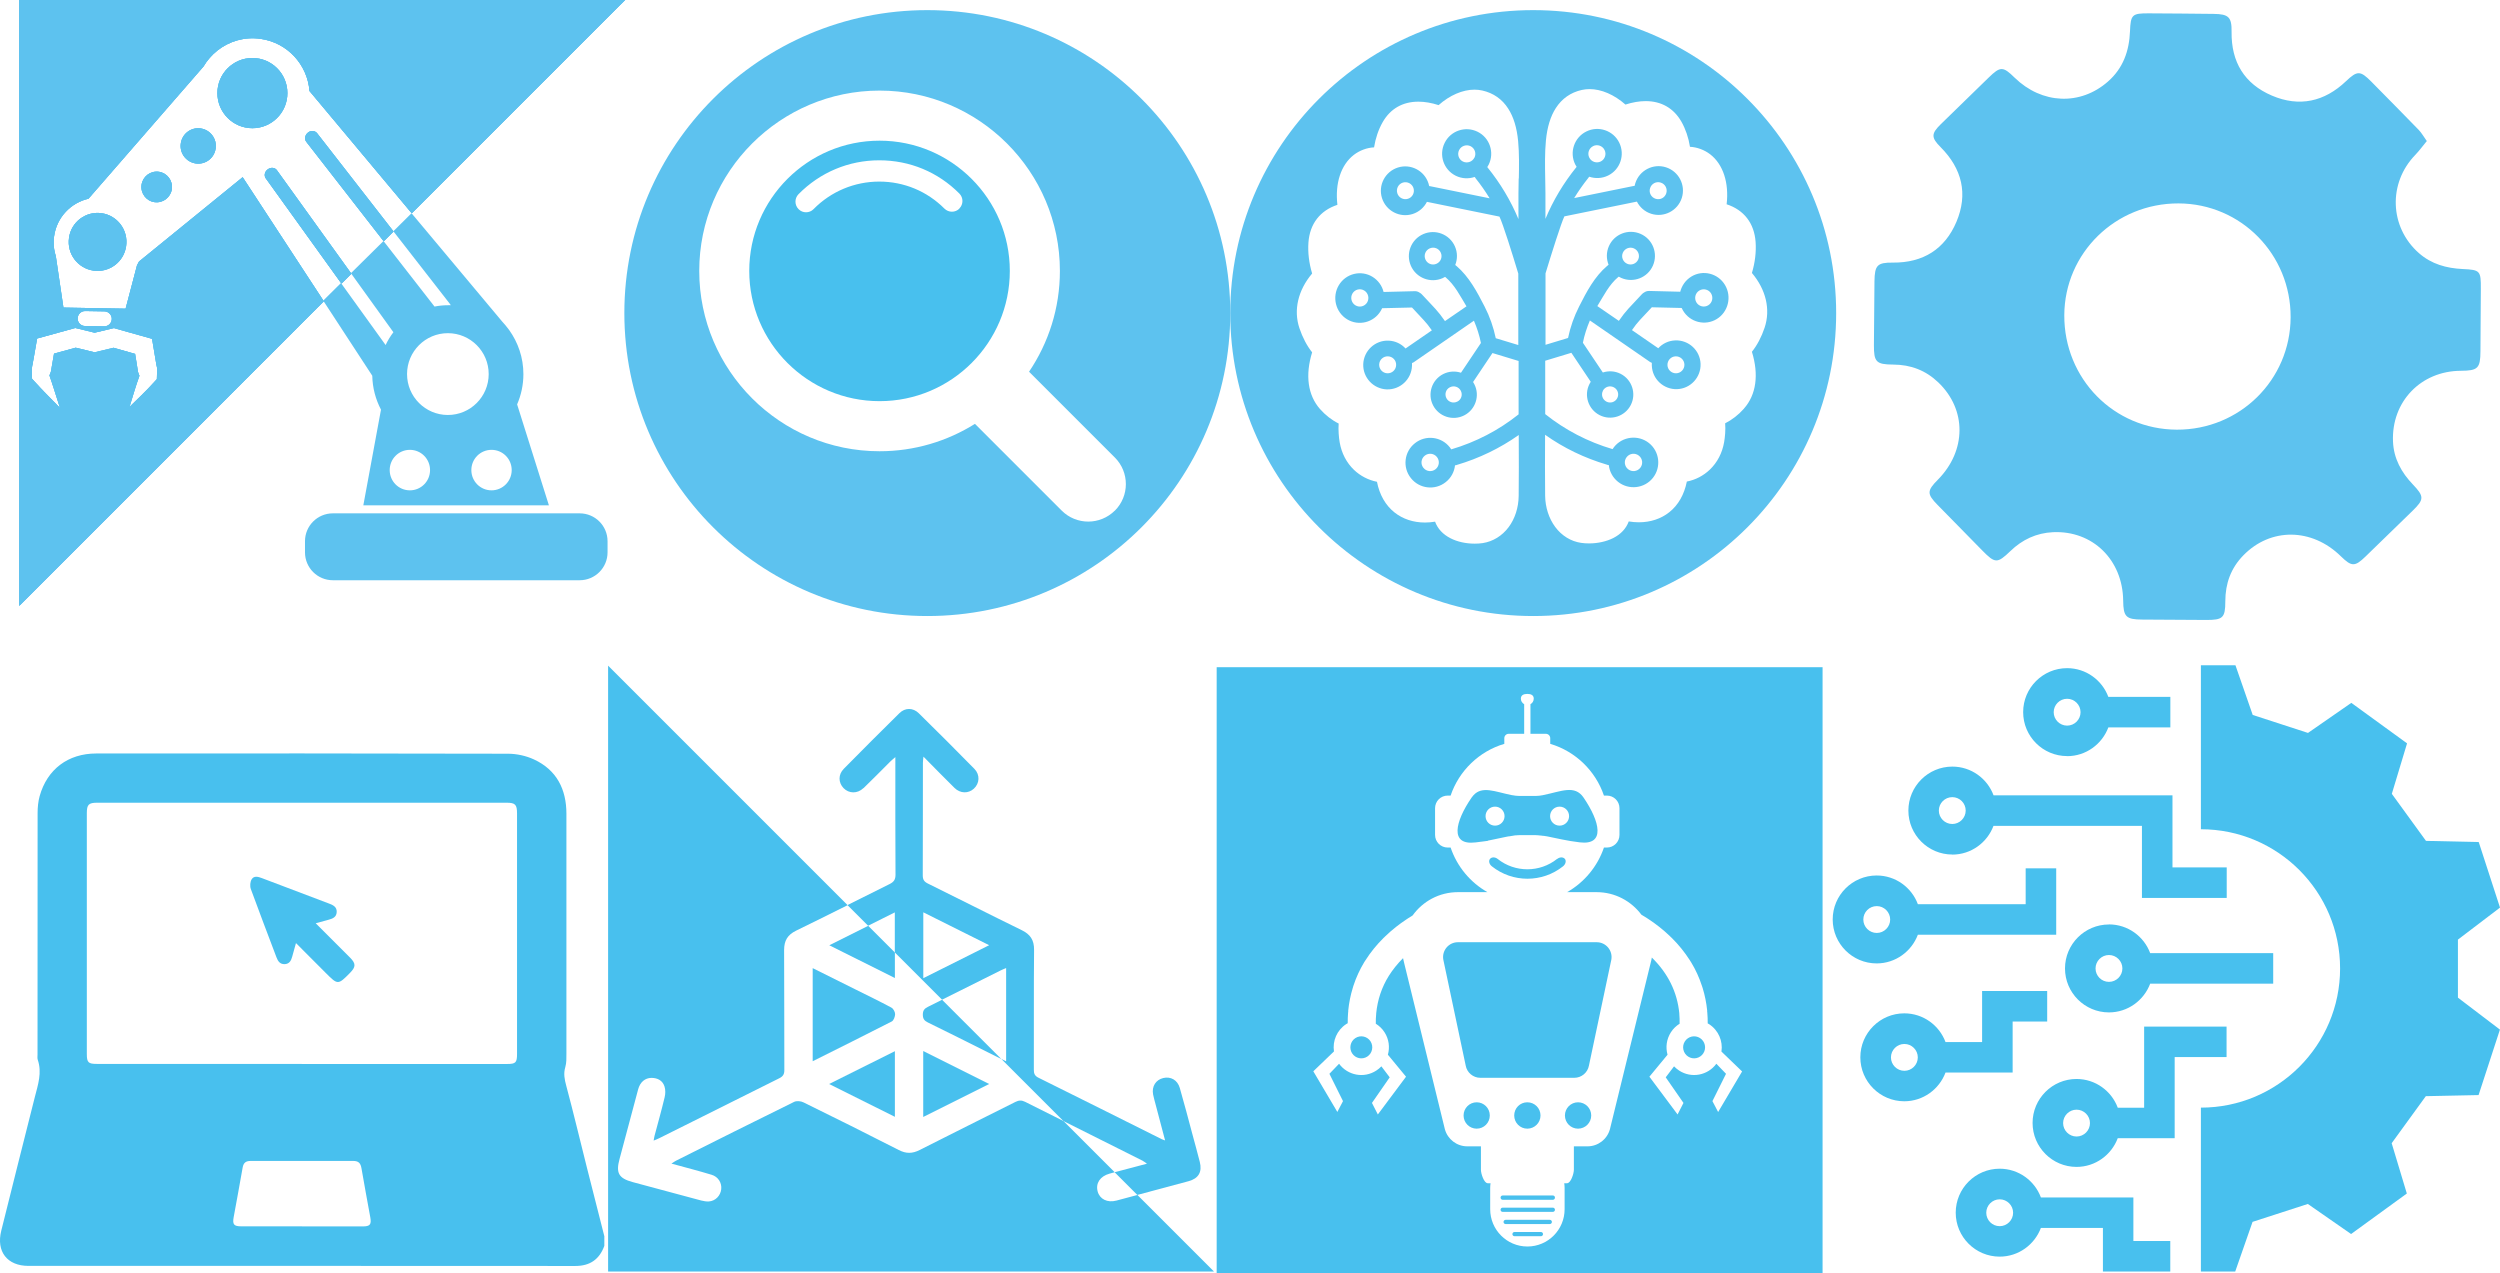 <?xml version="1.0" encoding="UTF-8"?>
<svg id="Capa_1" data-name="Capa 1" xmlns="http://www.w3.org/2000/svg" viewBox="0 0 318.45 162.18">
  <defs>
    <style>
      .cls-1 {
        fill: #5dc2ef;
      }

      .cls-1, .cls-2 {
        stroke-width: 0px;
      }

      .cls-2 {
        fill: #48c0ee;
      }
    </style>
  </defs>
  <g>
    <path class="cls-1" d="M309.14,17.95c-.54.65-.97,1.25-1.47,1.77-3.5,3.6-3.3,9.22.45,12.52,1.6,1.41,3.51,1.93,5.59,2.03,2.22.1,2.31.23,2.3,2.5-.02,2.66-.04,5.32-.05,7.98-.01,2.16-.33,2.47-2.49,2.48-5.09.02-8.86,3.92-8.65,9.01.09,2.17,1.07,3.95,2.55,5.49,1.44,1.51,1.42,1.9-.05,3.33-2,1.95-4,3.89-6,5.83-1.36,1.32-1.77,1.31-3.14-.03-3.7-3.63-8.96-3.68-12.43-.11-1.58,1.62-2.29,3.58-2.29,5.85,0,2.11-.32,2.38-2.46,2.37-2.7-.02-5.41-.03-8.11-.05-2.08-.01-2.42-.35-2.44-2.42-.06-5.19-3.89-8.94-8.94-8.71-2.11.1-3.91.94-5.43,2.41-1.67,1.6-1.94,1.59-3.59-.09-1.89-1.93-3.79-3.86-5.68-5.79-1.37-1.4-1.37-1.8.04-3.22,3.65-3.7,3.67-8.93.05-12.39-1.6-1.53-3.51-2.26-5.73-2.27-2.2-.01-2.48-.34-2.47-2.5.02-2.7.04-5.41.07-8.11.03-2.04.35-2.4,2.35-2.38,3.84.03,6.61-1.7,8.09-5.19,1.5-3.55.72-6.77-2.01-9.51-1.23-1.23-1.21-1.73.03-2.94,2.02-1.98,4.05-3.95,6.08-5.92,1.5-1.46,1.83-1.45,3.31,0,3.48,3.39,8.37,3.59,11.89.5,1.94-1.7,2.71-3.9,2.81-6.41.08-2.13.28-2.29,2.4-2.28,2.75.02,5.49.03,8.24.07,1.93.02,2.33.41,2.3,2.3-.05,3.83,1.63,6.61,5.14,8.11,3.49,1.49,6.69.78,9.44-1.84,1.44-1.37,1.82-1.35,3.22.06,2.02,2.05,4.04,4.09,6.04,6.15.36.37.62.85,1.05,1.45ZM291.78,40.43c.04-8.02-6.32-14.49-14.27-14.52-8.03-.03-14.52,6.31-14.56,14.23-.04,8.09,6.31,14.56,14.33,14.59,8.01.03,14.46-6.33,14.5-14.3Z"/>
    <g>
      <path class="cls-2" d="M112.04,17.92c-9.15,0-16.6,7.44-16.6,16.59s7.45,16.59,16.6,16.59,16.59-7.44,16.59-16.59-7.44-16.59-16.59-16.59ZM122.21,26.57c-.52.53-1.38.53-1.91,0-2.22-2.22-5.16-3.44-8.3-3.44s-6.15,1.25-8.37,3.51c-.26.27-.61.4-.96.4s-.68-.13-.94-.39c-.53-.52-.54-1.38-.02-1.91,2.74-2.78,6.39-4.32,10.29-4.32s7.48,1.5,10.2,4.23c.53.53.53,1.38,0,1.91Z"/>
      <path class="cls-1" d="M118.12,1.29c-21.31,0-38.59,17.28-38.59,38.59s17.28,38.59,38.59,38.59,38.59-17.28,38.59-38.59S139.43,1.29,118.12,1.29ZM142.01,65.04c-.94.93-2.16,1.4-3.39,1.4s-2.45-.47-3.38-1.4l-11.05-11.05c-3.53,2.21-7.69,3.49-12.15,3.49-12.67,0-22.97-10.31-22.97-22.97s10.31-22.97,22.97-22.97,22.97,10.31,22.97,22.97c0,4.75-1.45,9.17-3.93,12.84l10.93,10.93c1.87,1.87,1.87,4.9,0,6.77Z"/>
    </g>
    <g>
      <g>
        <path class="cls-1" d="M36.61,11.86c0-2.47-2-4.47-4.46-4.47s-4.46,2-4.46,4.47,2,4.47,4.46,4.47,4.46-2,4.46-4.47Z"/>
        <path class="cls-1" d="M43.5,36.13l1.26-1.26-9.49-13.19c-.25-.35-.77-.4-1.16-.11-.39.28-.51.79-.26,1.14l9.65,13.42Z"/>
        <path class="cls-1" d="M30.91,22.57l-13.2,10.74c-.08.17-.17.34-.26.49l-1.45,5.52-7.92-.14-.97-6.55c-.19-.59-.29-1.21-.27-1.86h0s0-.01,0-.01c0-.22.02-.44.05-.66.33-2.42,2.14-4.28,4.38-4.79l14.65-16.84c.45-.77,1.05-1.45,1.73-2l.02-.02h0c1.51-1.2,3.48-1.8,5.54-1.5,3.43.49,5.96,3.31,6.21,6.64l13.03,15.58L79.63,0H2.45v77.18l38.8-38.8-10.34-15.81ZM10.86,39.62l2.44.04c.53.01.95.45.94.97-.01.53-.44.95-.97.94l-2.44-.04c-.53,0-.95-.44-.94-.97.01-.53.44-.95.97-.94ZM20.01,47.26l-.03,1.04-.2.22c-.59.65-1.19,1.28-1.78,1.85l-1.51,1.47.62-2.02c.18-.61.4-1.24.65-1.95l-.08-.21c-.06-.16-.14-.35-.15-.58-.02-.19-.05-.38-.09-.59-.02-.1-.04-.2-.05-.31l-.18-1.1-2.75-.78-2.41.58-2.41-.59-2.76.76-.19,1.11c-.02.1-.04.22-.06.33-.04.2-.07.38-.09.56-.01.19-.08.36-.13.5-.01.03-.02.06-.04.09l-.07.19c.09.24.17.48.25.73.1.29.2.59.29.89l.8,2.51-1.82-1.85c-.23-.23-.46-.47-.68-.71-.26-.27-.53-.57-.86-.93l-.2-.22-.02-1.09c0-.15,0-.33.04-.53.05-.18.08-.37.11-.57.02-.11.04-.21.06-.32l.46-2.62,4.86-1.34,2.46.6,2.47-.59.3.09,4.55,1.28.44,2.64c.02.09.03.2.05.3.03.21.06.4.11.58.06.21.05.42.05.58Z"/>
        <path class="cls-1" d="M39.22,16.9c-.38.3-.47.82-.2,1.17l9.86,12.67,1.25-1.25-9.73-12.51c-.27-.35-.8-.39-1.18-.09Z"/>
        <path class="cls-1" d="M18.03,23.54c-.15,1.07.59,2.06,1.65,2.21,1.07.15,2.05-.59,2.21-1.66.15-1.07-.59-2.06-1.65-2.21-1.07-.15-2.05.59-2.21,1.66Z"/>
        <path class="cls-1" d="M25.57,16.36c-1.23-.18-2.37.68-2.54,1.91-.18,1.23.68,2.37,1.9,2.55,1.23.18,2.37-.68,2.54-1.91.18-1.23-.68-2.37-1.91-2.55Z"/>
        <path class="cls-1" d="M8.79,30.3c-.29,2.02,1.11,3.88,3.12,4.17,2.01.29,3.88-1.11,4.16-3.13.29-2.02-1.11-3.89-3.12-4.18-2.01-.29-3.88,1.11-4.16,3.13Z"/>
      </g>
      <g>
        <path class="cls-1" d="M36.61,11.86c0-2.47-2-4.47-4.46-4.47s-4.46,2-4.46,4.47,2,4.47,4.46,4.47,4.46-2,4.46-4.47Z"/>
        <path class="cls-1" d="M43.5,36.13l1.26-1.26-9.49-13.19c-.25-.35-.77-.4-1.16-.11-.39.28-.51.79-.26,1.14l9.65,13.42Z"/>
        <path class="cls-1" d="M30.91,22.57l-13.2,10.74c-.08.17-.17.34-.26.49l-1.45,5.52-7.92-.14-.97-6.55c-.19-.59-.29-1.21-.27-1.86h0s0-.01,0-.01c0-.22.02-.44.05-.66.33-2.42,2.14-4.28,4.38-4.79l14.65-16.84c.45-.77,1.05-1.45,1.73-2l.02-.02h0c1.51-1.2,3.48-1.8,5.54-1.5,3.43.49,5.96,3.31,6.21,6.64l13.03,15.58L79.63,0H2.45v77.18l38.8-38.8-10.34-15.81ZM10.86,39.62l2.44.04c.53.01.95.45.94.97-.01.53-.44.95-.97.94l-2.44-.04c-.53,0-.95-.44-.94-.97.01-.53.44-.95.97-.94ZM20.01,47.26l-.03,1.04-.2.22c-.59.65-1.19,1.28-1.78,1.85l-1.51,1.47.62-2.02c.18-.61.4-1.24.65-1.95l-.08-.21c-.06-.16-.14-.35-.15-.58-.02-.19-.05-.38-.09-.59-.02-.1-.04-.2-.05-.31l-.18-1.1-2.75-.78-2.41.58-2.41-.59-2.76.76-.19,1.11c-.02.1-.04.22-.06.33-.04.2-.07.38-.09.56-.01.19-.08.36-.13.5-.01.03-.02.06-.04.09l-.07.19c.09.24.17.48.25.73.1.29.2.59.29.89l.8,2.51-1.82-1.85c-.23-.23-.46-.47-.68-.71-.26-.27-.53-.57-.86-.93l-.2-.22-.02-1.09c0-.15,0-.33.04-.53.05-.18.08-.37.11-.57.02-.11.04-.21.06-.32l.46-2.62,4.86-1.34,2.46.6,2.47-.59.3.09,4.55,1.28.44,2.64c.02.09.03.2.05.3.03.21.06.4.11.58.06.21.05.42.05.58Z"/>
        <path class="cls-1" d="M39.22,16.9c-.38.3-.47.82-.2,1.17l9.86,12.67,1.25-1.25-9.73-12.51c-.27-.35-.8-.39-1.18-.09Z"/>
        <path class="cls-1" d="M18.03,23.54c-.15,1.07.59,2.06,1.65,2.21,1.07.15,2.05-.59,2.21-1.66.15-1.07-.59-2.06-1.65-2.21-1.07-.15-2.05.59-2.21,1.66Z"/>
        <path class="cls-1" d="M25.57,16.36c-1.23-.18-2.37.68-2.54,1.91-.18,1.23.68,2.37,1.9,2.55,1.23.18,2.37-.68,2.54-1.91.18-1.23-.68-2.37-1.91-2.55Z"/>
        <path class="cls-1" d="M8.79,30.3c-.29,2.02,1.11,3.88,3.12,4.17,2.01.29,3.88-1.11,4.16-3.13.29-2.02-1.11-3.89-3.12-4.18-2.01-.29-3.88,1.11-4.16,3.13Z"/>
      </g>
      <g>
        <path class="cls-1" d="M36.61,11.86c0-2.47-2-4.47-4.46-4.47s-4.46,2-4.46,4.47,2,4.47,4.46,4.47,4.46-2,4.46-4.47Z"/>
        <path class="cls-1" d="M43.5,36.13l1.26-1.26-9.49-13.19c-.25-.35-.77-.4-1.16-.11-.39.28-.51.79-.26,1.14l9.65,13.42Z"/>
        <path class="cls-1" d="M30.91,22.57l-13.2,10.74c-.08.17-.17.34-.26.49l-1.45,5.52-7.92-.14-.97-6.55c-.19-.59-.29-1.21-.27-1.86h0s0-.01,0-.01c0-.22.02-.44.05-.66.33-2.42,2.14-4.28,4.38-4.79l14.65-16.84c.45-.77,1.05-1.45,1.73-2l.02-.02h0c1.51-1.2,3.48-1.8,5.54-1.5,3.43.49,5.96,3.31,6.21,6.64l13.03,15.58,3.65-3.65L79.63,0H2.45v77.18l38.8-38.8-10.34-15.81ZM10.86,39.62l2.44.04c.53.01.95.45.94.97-.01.53-.44.95-.97.94l-2.44-.04c-.53,0-.95-.44-.94-.97.01-.53.44-.95.97-.94ZM20.01,47.26l-.03,1.04-.2.22c-.59.65-1.19,1.28-1.78,1.85l-1.51,1.47.62-2.02c.18-.61.4-1.24.65-1.95l-.08-.21c-.06-.16-.14-.35-.15-.58-.02-.19-.05-.38-.09-.59-.02-.1-.04-.2-.05-.31l-.18-1.1-2.75-.78-2.41.58-2.41-.59-2.76.76-.19,1.11c-.02.1-.04.22-.06.33-.04.2-.07.38-.09.56-.01.19-.08.36-.13.5-.01.03-.02.06-.04.09l-.07.19c.09.24.17.48.25.73.1.29.2.59.29.89l.8,2.51-1.82-1.85c-.23-.23-.46-.47-.68-.71-.26-.27-.53-.57-.86-.93l-.2-.22-.02-1.09c0-.15,0-.33.04-.53.05-.18.08-.37.11-.57.02-.11.04-.21.06-.32l.46-2.62,4.86-1.34,2.46.6,2.47-.59.3.09,4.55,1.28.44,2.64c.02.09.03.2.05.3.03.21.06.4.11.58.06.21.05.42.05.58Z"/>
        <path class="cls-1" d="M39.22,16.9c-.38.3-.47.82-.2,1.17l9.86,12.67,1.25-1.25-9.73-12.51c-.27-.35-.8-.39-1.18-.09Z"/>
        <path class="cls-1" d="M18.03,23.54c-.15,1.07.59,2.06,1.65,2.21,1.07.15,2.05-.59,2.21-1.66.15-1.07-.59-2.06-1.65-2.21-1.07-.15-2.05.59-2.21,1.66Z"/>
        <path class="cls-1" d="M25.57,16.36c-1.23-.18-2.37.68-2.54,1.91-.18,1.23.68,2.37,1.9,2.55,1.23.18,2.37-.68,2.54-1.91.18-1.23-.68-2.37-1.91-2.55Z"/>
        <path class="cls-1" d="M8.79,30.3c-.29,2.02,1.11,3.88,3.12,4.17,2.01.29,3.88-1.11,4.16-3.13.29-2.02-1.11-3.89-3.12-4.18-2.01-.29-3.88,1.11-4.16,3.13Z"/>
      </g>
      <g>
        <path class="cls-1" d="M50.1,29.45l7.24,9.3s.06.08.08.13c-.12,0-.25,0-.37,0-.58,0-1.15.06-1.7.17l-6.5-8.35-4.15,4.1,5.41,7.52c-.38.5-.72,1.05-.99,1.63l-5.69-7.9-2.26,2.24,6.25,9.57c.03,1.56.43,3.02,1.11,4.32l-2.25,12.19h23.64l-4.05-12.86c.51-1.18.8-2.48.8-3.85,0-2.1-.68-4.04-1.81-5.62h0s-.07-.09-.07-.09c-.26-.35-.53-.68-.83-1l-11.54-13.79-2.33,2.31ZM52.21,62.46c-1.42,0-2.57-1.15-2.57-2.58s1.15-2.58,2.57-2.58,2.57,1.15,2.57,2.58-1.15,2.58-2.57,2.58ZM65.18,59.88c0,1.42-1.15,2.58-2.57,2.58s-2.57-1.15-2.57-2.58,1.15-2.58,2.57-2.58,2.57,1.15,2.57,2.58ZM62.25,47.65c0,2.88-2.33,5.21-5.2,5.21s-5.2-2.33-5.2-5.21,2.33-5.21,5.2-5.21,5.2,2.33,5.2,5.21Z"/>
        <path class="cls-1" d="M73.84,65.39h-31.44c-1.96,0-3.55,1.59-3.55,3.55v1.42c0,1.96,1.59,3.55,3.55,3.55h31.44c1.96,0,3.55-1.59,3.55-3.55v-1.42c0-1.96-1.59-3.55-3.55-3.55Z"/>
      </g>
    </g>
    <path class="cls-1" d="M195.3,1.29c-21.31,0-38.59,17.28-38.59,38.59s17.28,38.59,38.59,38.59,38.59-17.28,38.59-38.59S216.61,1.29,195.3,1.29ZM193.45,22.72c-.01.64-.03,1.3-.03,1.94v3.25c-.98-2.35-2.3-4.56-3.95-6.6,0,0-.01-.02-.02-.03.06-.1.12-.2.18-.31.76-1.55.13-3.43-1.42-4.19-1.55-.76-3.43-.13-4.19,1.42-.77,1.55-.13,3.43,1.42,4.19.78.38,1.64.41,2.4.15.02.02.04.05.06.07.02.04.05.07.07.11,0,0,0,0,0,0,.65.81,1.24,1.66,1.78,2.54l-7.47-1.52s0,0,0,0c-.08-.01-.15-.03-.23-.04-.02-.11-.05-.23-.09-.34-.52-1.63-2.27-2.54-3.9-2.02-1.63.52-2.54,2.27-2.02,3.9.52,1.63,2.27,2.54,3.9,2.02.82-.26,1.46-.84,1.82-1.55l9.24,1.88c.44.91,1.62,4.67,2.4,7.26v9.1l-2.87-.87c-.29-1.39-.76-2.75-1.42-4.03-.97-1.89-1.97-3.78-3.57-5.16,0,0,0,0,0,0-.02-.02-.04-.03-.07-.05-.03-.03-.07-.06-.1-.09.29-.74.3-1.58-.04-2.36-.68-1.55-2.49-2.25-4.04-1.57-1.55.68-2.25,2.49-1.57,4.04.68,1.55,2.5,2.25,4.04,1.57.11-.05.21-.1.31-.16.02.01.04.03.06.04,0,0,0,0,0,0,1.18.99,1.86,2.38,2.67,3.71l-2.74,1.88c-.9-1.31-1.38-1.72-2.96-3.42-.08-.09-.18-.15-.27-.2-.17-.12-.38-.2-.61-.19l-3.98.1c-.19-.78-.68-1.48-1.41-1.93-1.47-.9-3.4-.42-4.29,1.07-.89,1.49-.42,3.44,1.05,4.34,1.47.9,3.4.42,4.29-1.07.07-.11.12-.23.18-.34l3.8-.09c1.41,1.54,1.77,1.81,2.53,2.91l-3.35,2.31c-.54-.59-1.31-.97-2.17-1-1.71-.06-3.15,1.28-3.22,2.99-.06,1.71,1.28,3.15,2.99,3.22,1.71.06,3.15-1.28,3.22-2.99,0-.12,0-.24,0-.36.07-.03.14-.07.21-.1,0,0,0,0,0,0l7.68-5.3c.39.92.7,1.87.89,2.84l-2.54,3.79c-.72-.24-1.54-.2-2.27.17-1.45.74-2.03,2.52-1.29,3.97.74,1.45,2.52,2.03,3.97,1.29,1.45-.74,2.03-2.52,1.29-3.97-.05-.1-.1-.19-.16-.28l2.47-3.69,3.33,1.01v6.31c0,.16,0,.33,0,.49-2.53,2.02-5.43,3.53-8.58,4.46-.06-.09-.12-.19-.19-.27-1.08-1.37-3.08-1.6-4.44-.51-1.37,1.08-1.6,3.08-.51,4.44,1.08,1.37,3.08,1.6,4.44.51.69-.54,1.09-1.32,1.18-2.13.03,0,.06-.02.08-.02.04,0,.09-.01.13-.02,0,0,0,0,0-.01,2.88-.85,5.53-2.14,7.91-3.82,0,.17,0,.34,0,.51.01,2.38.02,4.84-.01,7.26-.02,1.48-.47,2.89-1.28,3.97-.83,1.11-2,1.83-3.3,2.03-.32.05-.67.07-1.02.07-1.13,0-2.22-.24-3.09-.69-.96-.49-1.63-1.21-1.96-2.11-.43.07-.86.11-1.28.11h0c-1.48,0-2.82-.44-3.88-1.28-1.14-.9-1.92-2.25-2.24-3.91-1.1-.22-2.11-.74-2.93-1.52-.95-.91-1.58-2.12-1.82-3.5-.11-.64-.19-1.57-.13-2.4-.87-.43-1.69-1.07-2.38-1.85-1.55-1.76-1.9-4.31-1-7.22-.67-.84-1.22-1.9-1.62-3.08-.77-2.3-.18-4.83,1.62-6.96-.4-1.33-.56-2.69-.47-3.95.17-2.38,1.48-4.07,3.69-4.8-.32-2.74.45-5.09,2.09-6.36.74-.57,1.69-.92,2.58-.96.18-1.15.56-2.27,1.09-3.2.98-1.72,2.55-2.62,4.55-2.62.82,0,1.68.15,2.58.44,1.42-1.26,3.07-1.97,4.57-1.97.34,0,.68.04,1,.11,1.41.32,2.53,1.1,3.3,2.31.68,1.05,1.1,2.44,1.26,4.12.15,1.58.12,3.22.09,4.8ZM187.81,20.08c-.27.54-.92.76-1.46.5-.54-.27-.76-.92-.49-1.46.27-.54.92-.76,1.46-.5.54.27.76.92.5,1.46ZM179.35,25.32c-.57.18-1.18-.13-1.36-.7-.18-.57.13-1.18.7-1.36.57-.18,1.18.14,1.36.7.18.57-.13,1.18-.7,1.36ZM182.98,33.6c-.54.24-1.17,0-1.41-.55-.24-.54,0-1.17.55-1.41.54-.24,1.17,0,1.41.55.24.54,0,1.17-.55,1.41ZM174.15,38.52c-.31.52-.98.69-1.5.37-.51-.31-.68-.99-.37-1.51.31-.52.98-.69,1.5-.37.51.31.68.99.37,1.51ZM177.84,46.51c-.02.6-.52,1.06-1.12,1.04-.6-.02-1.06-.53-1.04-1.12.02-.6.52-1.06,1.12-1.04.6.02,1.07.52,1.04,1.12ZM185.62,51.16c-.51.26-1.13.05-1.38-.45-.26-.51-.06-1.13.45-1.38.51-.26,1.13-.06,1.39.45.26.51.06,1.13-.45,1.38ZM182.86,59.77c-.48.38-1.17.3-1.55-.18-.38-.48-.3-1.17.18-1.55.48-.38,1.17-.3,1.55.18.38.48.3,1.17-.18,1.55ZM222.13,52.07c-.69.78-1.51,1.41-2.38,1.85.07.83-.02,1.76-.13,2.4-.24,1.38-.87,2.59-1.82,3.5-.82.78-1.83,1.31-2.93,1.52-.33,1.66-1.1,3.01-2.24,3.91-1.06.84-2.4,1.28-3.88,1.28h0c-.42,0-.85-.04-1.28-.11-.33.9-1,1.62-1.96,2.11-.87.44-1.97.69-3.09.69-.36,0-.7-.02-1.02-.07-1.3-.19-2.47-.91-3.3-2.03-.8-1.08-1.26-2.49-1.28-3.97-.03-2.42-.02-4.88-.01-7.26,0-.17,0-.34,0-.51,2.38,1.69,5.03,2.97,7.91,3.82,0,0,0,0,0,.01.04,0,.09.02.13.02.03,0,.06.02.08.02.09.81.49,1.58,1.18,2.13,1.37,1.08,3.36.85,4.44-.51,1.08-1.37.85-3.36-.51-4.44-1.37-1.08-3.36-.85-4.44.51-.07.09-.13.18-.19.27-3.15-.93-6.05-2.44-8.58-4.46,0-.17,0-.33,0-.49v-6.31l3.33-1.01,2.47,3.69c-.06.09-.11.18-.16.28-.74,1.45-.16,3.23,1.29,3.97,1.45.74,3.23.16,3.97-1.29.74-1.45.16-3.23-1.29-3.97-.73-.37-1.54-.41-2.27-.17l-2.54-3.79c.19-.97.5-1.92.89-2.84l7.68,5.3s0,0,0,0c.07.03.14.07.21.1,0,.12-.01.24,0,.36.06,1.71,1.51,3.05,3.22,2.99,1.71-.06,3.05-1.51,2.99-3.22-.06-1.71-1.5-3.05-3.22-2.99-.86.03-1.63.41-2.17,1l-3.35-2.31c.76-1.11,1.12-1.38,2.53-2.91l3.8.09c.05.12.11.23.18.34.89,1.49,2.82,1.97,4.29,1.07,1.47-.9,1.94-2.85,1.05-4.34-.89-1.49-2.82-1.97-4.29-1.07-.73.45-1.21,1.15-1.41,1.93l-3.98-.1c-.23,0-.44.07-.61.19-.1.05-.19.12-.27.2-1.58,1.7-2.06,2.11-2.96,3.42l-2.74-1.88c.81-1.32,1.49-2.72,2.67-3.71,0,0,0,0,0,0,.02-.01.04-.03.06-.04.1.06.2.11.31.16,1.55.68,3.36-.02,4.04-1.57.68-1.55-.02-3.36-1.57-4.04-1.55-.68-3.36.02-4.04,1.57-.34.78-.33,1.62-.04,2.36-.03.03-.07.06-.1.09-.02.02-.04.03-.07.05,0,0,0,0,0,0-1.61,1.37-2.61,3.26-3.57,5.16-.66,1.29-1.13,2.64-1.42,4.03l-2.87.87v-9.1c.79-2.59,1.97-6.35,2.4-7.26l9.24-1.88c.36.71,1,1.29,1.82,1.55,1.63.52,3.38-.39,3.9-2.02.52-1.63-.39-3.38-2.02-3.9-1.63-.52-3.38.39-3.9,2.02-.04.11-.06.23-.09.34-.08.01-.15.03-.23.04,0,0,0,0,0,0l-7.47,1.52c.54-.88,1.13-1.73,1.78-2.54,0,0,0,0,0,0,.03-.04.05-.07.08-.11.02-.02.04-.05.06-.07.76.26,1.63.23,2.4-.15,1.55-.76,2.18-2.64,1.42-4.19-.76-1.55-2.65-2.19-4.19-1.42-1.55.76-2.18,2.65-1.42,4.19.05.11.11.21.18.31,0,0-.01.02-.02.03-1.65,2.04-2.97,4.25-3.95,6.6v-3.25c0-.64-.01-1.3-.03-1.94-.03-1.58-.06-3.22.09-4.8.16-1.68.58-3.07,1.26-4.12.78-1.21,1.89-1.99,3.3-2.31.32-.07.66-.11,1-.11,1.5,0,3.15.71,4.57,1.97.9-.29,1.77-.44,2.58-.44,2,0,3.57.91,4.55,2.62.53.93.91,2.05,1.09,3.2.89.04,1.84.39,2.58.96,1.64,1.27,2.41,3.62,2.09,6.36,2.22.73,3.52,2.42,3.69,4.8.09,1.26-.07,2.62-.47,3.95,1.8,2.13,2.39,4.66,1.62,6.96-.39,1.18-.95,2.24-1.62,3.08.9,2.91.55,5.47-1,7.22ZM207.21,58.22c.38-.48,1.07-.56,1.55-.18.48.38.56,1.07.18,1.55-.38.48-1.07.56-1.55.18-.48-.38-.56-1.07-.18-1.55ZM204.17,49.78c.26-.51.88-.71,1.39-.45.51.26.71.88.45,1.38-.26.51-.88.71-1.38.45-.51-.26-.71-.88-.45-1.38ZM212.4,46.51c-.02-.6.45-1.1,1.04-1.12.6-.02,1.1.45,1.12,1.04.02.6-.45,1.1-1.04,1.12-.6.02-1.1-.45-1.12-1.04ZM216.46,37.01c.51-.31,1.19-.15,1.5.37.31.52.15,1.2-.37,1.51-.51.31-1.19.15-1.5-.37-.31-.52-.15-1.2.37-1.51ZM206.72,32.19c.24-.54.87-.79,1.41-.55.54.24.79.87.55,1.41-.24.54-.87.79-1.41.55-.54-.24-.79-.87-.55-1.41ZM210.19,23.96c.18-.57.79-.89,1.36-.7.57.18.88.79.7,1.36-.18.57-.79.89-1.36.7-.57-.18-.89-.79-.7-1.36ZM202.93,18.61c.54-.27,1.2-.04,1.46.5.27.54.04,1.2-.49,1.46-.54.27-1.2.04-1.46-.5-.27-.54-.04-1.2.5-1.46Z"/>
  </g>
  <g>
    <g>
      <path class="cls-2" d="M117.6,142.28c2.8-1.4,5.53-2.76,8.4-4.2-2.86-1.43-5.6-2.8-8.4-4.2v8.4Z"/>
      <path class="cls-2" d="M113.57,128.36c-1.53-.82-3.1-1.58-4.65-2.35-1.77-.89-3.54-1.77-5.4-2.69v11.86c3.43-1.72,6.77-3.37,10.08-5.07.24-.13.41-.61.42-.92,0-.28-.21-.69-.45-.82Z"/>
      <path class="cls-2" d="M120,127.35c-.6.3-1.2.6-1.8.9-.45.22-.65.47-.65.99,0,.52.18.78.64,1,2.58,1.26,5.14,2.55,7.7,3.83.54.27,1.09.54,1.66.83l-7.55-7.55Z"/>
      <path class="cls-2" d="M113.99,142.26v-8.36c-2.82,1.41-5.54,2.77-8.38,4.18,2.85,1.42,5.57,2.78,8.38,4.18Z"/>
      <path class="cls-2" d="M144.87,152.22c-.89.24-1.77.48-2.66.71-1.16.31-2.13-.19-2.39-1.16-.28-1.04.31-1.94,1.51-2.27.22-.06.44-.12.66-.18l-6.52-6.52c-1.63-.82-3.26-1.63-4.89-2.45-.45-.22-.79-.21-1.23.01-4.06,2.05-8.15,4.06-12.21,6.13-.93.47-1.72.48-2.65,0-4.03-2.06-8.08-4.08-12.14-6.07-.34-.17-.88-.22-1.2-.06-5.03,2.47-10.03,4.98-15.04,7.49-.16.08-.31.19-.58.37,1.79.49,3.46.92,5.11,1.42.85.25,1.32,1.04,1.23,1.84-.09.83-.74,1.5-1.57,1.56-.32.02-.66-.04-.98-.12-2.91-.77-5.81-1.55-8.71-2.34-1.81-.49-2.18-1.16-1.69-2.96.79-2.96,1.57-5.92,2.37-8.87.25-.91.87-1.44,1.69-1.45.79,0,1.43.34,1.67,1.11.13.42.12.93.01,1.37-.39,1.64-.85,3.26-1.28,4.88-.05.18-.07.36-.12.63.31-.13.53-.21.74-.32,5.09-2.54,10.17-5.09,15.26-7.62.49-.24.66-.53.65-1.08-.02-5.08,0-10.17-.03-15.25,0-1.2.43-1.93,1.52-2.47,2.2-1.07,4.38-2.16,6.57-3.25l-30.51-30.51v77.18s77.18,0,77.18,0l-9.75-9.75Z"/>
      <path class="cls-2" d="M105.62,120.4c2.87,1.43,5.59,2.79,8.37,4.18v-3.25l-3.4-3.4c-1.63.82-3.27,1.63-4.96,2.48Z"/>
    </g>
    <g>
      <path class="cls-2" d="M76.98,157.5v1.2c-.63,1.72-1.82,2.56-3.7,2.56-23.22-.02-46.44-.01-69.65-.01-2.72,0-4.13-1.83-3.47-4.48,1.42-5.68,2.84-11.37,4.28-17.04.4-1.56.93-3.1.37-4.73-.07-.2-.03-.45-.03-.67,0-10.26,0-20.51.01-30.77,0-.72.07-1.46.26-2.15.96-3.42,3.62-5.43,7.21-5.43,17.48-.01,34.95-.02,52.43.03,1.12,0,2.32.26,3.33.73,2.89,1.34,4.13,3.8,4.13,6.92,0,10.18,0,20.36,0,30.54,0,.57.02,1.18-.14,1.72-.25.84-.1,1.57.12,2.39.92,3.43,1.74,6.89,2.61,10.34.74,2.96,1.5,5.91,2.25,8.86ZM38.44,135.53c8.72,0,17.45,0,26.17,0,1.08,0,1.25-.18,1.25-1.28,0-10.21,0-20.41,0-30.62,0-1.15-.22-1.38-1.35-1.38-17.37,0-34.75,0-52.12,0-1.09,0-1.33.23-1.33,1.32,0,10.23,0,20.46,0,30.69,0,1.08.19,1.26,1.27,1.26,8.7,0,17.4,0,26.1,0ZM38.47,156.22c2.58,0,5.16,0,7.74,0,.92,0,1.12-.24.96-1.15-.37-2.09-.78-4.18-1.13-6.28-.11-.64-.39-.91-1.04-.91-4.36.01-8.72.01-13.07,0-.6,0-.91.22-1.02.84-.36,2.12-.77,4.23-1.15,6.35-.16.9.04,1.14.97,1.14,2.58,0,5.16,0,7.74,0Z"/>
      <path class="cls-2" d="M40.21,117.6c1.54,1.54,2.96,2.95,4.37,4.37.77.77.76,1.19,0,1.96-1.52,1.54-1.55,1.54-3.07.02-1.24-1.24-2.48-2.48-3.81-3.82-.18.65-.33,1.19-.48,1.73-.13.48-.34.91-.92.95-.61.04-.89-.35-1.08-.86-1.09-2.9-2.21-5.8-3.27-8.71-.13-.36-.09-.92.11-1.24.29-.47.82-.33,1.29-.15,2.88,1.1,5.76,2.18,8.63,3.27.5.19.93.43.91,1.04-.02.66-.51.86-1.05,1-.5.13-1,.27-1.64.45Z"/>
    </g>
    <g>
      <path class="cls-2" d="M313.1,119.68l5.35-4.07c-1.36-4.18-1.35-4.16-2.71-8.35l-6.72-.15c-1.8-2.49-2.54-3.5-4.35-5.99l1.94-6.43c-3.56-2.59-3.54-2.57-7.1-5.16l-5.52,3.83c-2.92-.95-4.11-1.34-7.04-2.29l-2.2-6.33c-2.21,0-3.3,0-4.4,0v20.89c9.79,0,17.73,7.94,17.73,17.73s-7.94,17.73-17.73,17.73v20.88c1.09,0,2.18,0,4.37,0l2.21-6.33c2.92-.95,4.12-1.34,7.04-2.28l5.51,3.83c3.56-2.59,3.54-2.57,7.1-5.16l-1.93-6.41c1.81-2.49,2.54-3.5,4.35-5.99l6.72-.14c1.36-4.18,1.36-4.16,2.72-8.34l-5.35-4.07c0-3.07,0-4.33,0-7.4Z"/>
      <path class="cls-2" d="M263.31,96.32c2.4,0,4.45-1.53,5.25-3.66h7.9v-3.89h-7.9c-.79-2.13-2.84-3.66-5.25-3.66-3.09,0-5.6,2.51-5.6,5.6s2.51,5.6,5.6,5.6ZM263.31,89.01c.94,0,1.71.77,1.71,1.71s-.77,1.71-1.71,1.71-1.71-.77-1.71-1.71.77-1.71,1.71-1.71Z"/>
      <path class="cls-2" d="M271.75,152.53h-11.78c-.79-2.13-2.84-3.66-5.25-3.66-3.09,0-5.6,2.51-5.6,5.6s2.51,5.6,5.6,5.6c2.4,0,4.45-1.53,5.25-3.66h7.9v5.56h8.58v-3.89h-4.7v-5.56ZM254.72,156.19c-.95,0-1.71-.77-1.71-1.71s.77-1.71,1.71-1.71,1.71.77,1.71,1.71-.77,1.71-1.71,1.71Z"/>
      <path class="cls-2" d="M283.61,130.77h-10.49v10.33h-3.36c-.79-2.13-2.84-3.66-5.25-3.66-3.09,0-5.6,2.51-5.6,5.6s2.51,5.6,5.6,5.6c2.4,0,4.45-1.53,5.25-3.66h7.25v-10.33h6.61v-3.89ZM264.51,144.77c-.94,0-1.71-.77-1.71-1.71s.77-1.71,1.71-1.71,1.71.77,1.71,1.71-.77,1.71-1.71,1.71Z"/>
      <path class="cls-2" d="M244.31,119.07h17.61v-8.46h-3.89v4.57h-13.73c-.79-2.13-2.84-3.66-5.25-3.66-3.09,0-5.6,2.51-5.6,5.6s2.51,5.6,5.6,5.6c2.4,0,4.45-1.53,5.25-3.66ZM237.35,117.13c0-.95.77-1.71,1.71-1.71s1.71.77,1.71,1.71-.77,1.71-1.71,1.71-1.71-.77-1.71-1.71Z"/>
      <path class="cls-2" d="M256.37,136.63v-6.51h4.4v-3.89h-8.29v6.51h-4.66c-.79-2.13-2.84-3.66-5.25-3.66-3.09,0-5.6,2.51-5.6,5.6s2.51,5.6,5.6,5.6c2.4,0,4.45-1.53,5.25-3.66h8.55ZM242.58,136.4c-.94,0-1.71-.77-1.71-1.71s.77-1.71,1.71-1.71,1.71.77,1.71,1.71-.77,1.71-1.71,1.71Z"/>
      <path class="cls-2" d="M268.64,117.76c-3.09,0-5.6,2.51-5.6,5.6s2.51,5.6,5.6,5.6c2.4,0,4.45-1.53,5.25-3.66h15.67v-3.89h-15.67c-.79-2.13-2.84-3.66-5.25-3.66ZM268.64,125.07c-.95,0-1.71-.77-1.71-1.71s.77-1.71,1.71-1.71,1.71.77,1.71,1.71-.77,1.71-1.71,1.71Z"/>
      <path class="cls-2" d="M248.68,108.86c2.4,0,4.45-1.53,5.25-3.66h18.91v9.18h10.8v-3.89h-6.91v-9.18h-22.79c-.79-2.13-2.84-3.66-5.25-3.66-3.09,0-5.6,2.51-5.6,5.6s2.51,5.6,5.6,5.6ZM248.68,101.54c.95,0,1.71.77,1.71,1.71s-.77,1.71-1.71,1.71-1.71-.77-1.71-1.71.77-1.71,1.71-1.71Z"/>
    </g>
    <g>
      <path class="cls-2" d="M196.28,156.93h-3.36c-.15,0-.27.12-.27.27s.12.27.27.27h3.36c.15,0,.27-.12.27-.27s-.12-.27-.27-.27Z"/>
      <path class="cls-2" d="M188.1,140.41c-.92,0-1.67.75-1.67,1.68s.75,1.68,1.67,1.68,1.67-.75,1.67-1.68-.75-1.68-1.67-1.68Z"/>
      <path class="cls-2" d="M197.41,155.38h-5.62c-.15,0-.27.12-.27.27s.12.27.27.27h5.62c.15,0,.27-.12.27-.27s-.12-.27-.27-.27Z"/>
      <path class="cls-2" d="M197.8,153.83h-6.39c-.15,0-.27.12-.27.27s.12.27.27.27h6.39c.15,0,.27-.12.27-.27s-.12-.27-.27-.27Z"/>
      <path class="cls-2" d="M189.52,107.08c.06-.01.13-.02.19-.04,0,0,.01,0,.02,0,.07-.01.13-.02.19-.04,0,0,0,0,0,0,.76-.15,1.44-.31,2.1-.44,0,0,.02,0,.02,0,.05-.01.1-.02.16-.03.02,0,.03,0,.05,0,.04,0,.09-.02.13-.02.02,0,.04,0,.06-.01.04,0,.08-.01.12-.02.02,0,.04,0,.07-.01.04,0,.08-.01.11-.02.02,0,.05,0,.07-.01.04,0,.07-.01.11-.02.03,0,.05,0,.08-.01.04,0,.07,0,.11-.01.03,0,.05,0,.08,0,.04,0,.07,0,.11-.01.03,0,.05,0,.08,0,.04,0,.07,0,.11-.01.03,0,.05,0,.08,0,.04,0,.07,0,.11,0,.03,0,.05,0,.08,0,.04,0,.07,0,.11,0,.03,0,.05,0,.08,0,.04,0,.08,0,.12,0,.03,0,.05,0,.08,0,.04,0,.09,0,.13,0,.02,0,.04,0,.07,0,.07,0,.13,0,.2,0s.14,0,.2,0c.02,0,.04,0,.07,0,.04,0,.09,0,.13,0,.03,0,.05,0,.08,0,.04,0,.08,0,.12,0,.03,0,.05,0,.08,0,.04,0,.08,0,.12,0,.03,0,.05,0,.08,0,.04,0,.07,0,.11,0,.03,0,.05,0,.08,0,.04,0,.07,0,.11.01.03,0,.05,0,.08,0,.04,0,.08,0,.11.01.02,0,.05,0,.07,0,.04,0,.08.01.12.02.02,0,.05,0,.07,0,.04,0,.08.01.12.02.02,0,.04,0,.06,0,.04,0,.08.01.13.02.02,0,.04,0,.06,0,.04,0,.09.02.13.02.02,0,.03,0,.05,0,.05,0,.1.02.15.03.01,0,.02,0,.03,0,.06.01.11.02.17.03,0,0,0,0,.01,0,1.19.23,2.44.56,4.15.76,3.28.39,2.57-2.63.47-5.71-1.13-1.65-2.83-.78-5.1-.32h0s-.08.02-.13.03c0,0-.02,0-.02,0-.04,0-.07.01-.11.02-.01,0-.02,0-.03,0-.03,0-.07.01-.1.02-.01,0-.03,0-.04,0-.03,0-.06.01-.09.02-.02,0-.03,0-.05,0-.03,0-.06,0-.09.01-.02,0-.04,0-.05,0-.03,0-.06,0-.09.01-.02,0-.04,0-.06,0-.03,0-.06,0-.09.01-.02,0-.04,0-.06,0-.03,0-.06,0-.08,0-.02,0-.04,0-.06,0-.03,0-.06,0-.08,0-.02,0-.04,0-.06,0-.03,0-.06,0-.08,0-.02,0-.04,0-.06,0-.03,0-.06,0-.09,0-.02,0-.04,0-.06,0-.03,0-.06,0-.09,0-.02,0-.04,0-.06,0-.03,0-.07,0-.1,0-.02,0-.03,0-.05,0-.05,0-.1,0-.15,0s-.1,0-.15,0c-.02,0-.03,0-.05,0-.03,0-.07,0-.1,0-.02,0-.04,0-.06,0-.03,0-.06,0-.09,0-.02,0-.04,0-.06,0-.03,0-.06,0-.09,0-.02,0-.04,0-.06,0-.03,0-.06,0-.08,0-.02,0-.04,0-.06,0-.03,0-.06,0-.08,0-.02,0-.04,0-.06,0-.03,0-.06,0-.08,0-.02,0-.04,0-.06,0-.03,0-.06,0-.09-.01-.02,0-.04,0-.06,0-.03,0-.06,0-.09-.01-.02,0-.04,0-.05,0-.03,0-.06,0-.09-.01-.02,0-.03,0-.05,0-.03,0-.06-.01-.09-.02-.01,0-.03,0-.04,0-.03,0-.07-.01-.1-.02-.01,0-.02,0-.03,0-.04,0-.07-.01-.11-.02,0,0-.02,0-.02,0-.04,0-.08-.02-.13-.02h0c-2.12-.43-3.74-1.21-4.86.02-.08.09-.16.19-.24.3-2.11,3.08-2.81,6.1.47,5.71.17-.02.33-.04.49-.06h0c.07-.01.14-.02.22-.03,0,0,.02,0,.03,0,.07,0,.13-.02.2-.03.01,0,.03,0,.04,0,.06-.01.13-.02.19-.03.01,0,.03,0,.04,0,.06-.01.12-.02.19-.03.01,0,.03,0,.04,0,.06-.01.12-.02.19-.03.01,0,.02,0,.03,0ZM198.66,102.75c.67,0,1.21.54,1.21,1.21s-.54,1.21-1.21,1.21-1.21-.54-1.21-1.21.54-1.21,1.21-1.21ZM189.23,103.96c0-.67.54-1.21,1.21-1.21s1.21.54,1.21,1.21-.54,1.21-1.21,1.21-1.21-.54-1.21-1.21Z"/>
      <path class="cls-2" d="M198.34,109.41c-2.21,1.76-5.36,1.76-7.57,0-.29-.23-.7-.27-.94-.04-.24.23-.17.69.2.98,2.65,2.11,6.42,2.11,9.07,0,.36-.29.44-.75.2-.98-.24-.23-.65-.19-.94.04Z"/>
      <path class="cls-2" d="M216.55,132.23c-.65-.42-1.51-.23-1.93.42-.42.65-.23,1.52.42,1.94.65.42,1.51.23,1.93-.42.42-.65.23-1.52-.42-1.94Z"/>
      <path class="cls-2" d="M172.65,132.23c-.65.42-.83,1.29-.42,1.94.42.65,1.28.84,1.93.42.65-.42.83-1.29.42-1.94-.42-.65-1.28-.84-1.93-.42Z"/>
      <path class="cls-2" d="M154.98,84.99v77.18h77.18v-77.18h-77.18ZM218.85,141.64l-.72-1.38,1.73-3.48-1.23-1.28c-1.09,1.49-3.17,1.89-4.74.87-.24-.16-.46-.34-.65-.54l-1.06,1.4,2.26,3.26-.75,1.47-3.59-4.81,2.31-2.8c-.26-.94-.14-1.97.43-2.86.29-.46.68-.82,1.11-1.09,0-.43,0-.85-.04-1.26v-.06c-.26-2.7-1.43-5.08-3.5-7.11-.04.24-.09.48-.16.73l-5.18,21.15c-.36,1.28-1.52,2.17-2.85,2.17h-1.74v2.99c0,.48-.39,1.71-.87,1.71h-.36c.03.18.05.38.05.61v2.7c0,2.62-2.12,4.75-4.74,4.75s-4.74-2.13-4.74-4.75v-2.7c0-.23.02-.44.05-.61h-.36c-.48,0-.87-1.23-.87-1.71v-2.99h-1.74c-1.33,0-2.49-.89-2.85-2.17l-5.18-21.15c-.06-.22-.11-.43-.15-.65-.71.71-1.31,1.46-1.81,2.25h0c-.91,1.46-1.44,3.06-1.61,4.78v.06c-.04.41-.06.83-.05,1.26.43.27.82.63,1.11,1.09.57.88.69,1.92.43,2.86l2.31,2.8-3.59,4.81-.75-1.47,2.26-3.26-1.06-1.4c-.19.2-.41.39-.65.54-1.57,1.02-3.64.62-4.74-.87l-1.23,1.28,1.73,3.48-.72,1.38-3.06-5.18,2.63-2.53c-.2-1.33.37-2.71,1.57-3.49.06-.04.12-.07.18-.1,0-.45.01-.9.05-1.34h0c0-.06.01-.12.02-.18,0-.03,0-.06,0-.09,0-.01,0-.02,0-.03h0c.1-.98.29-1.93.57-2.84h0c.03-.1.06-.2.09-.3,0,0,0,0,0,0,.34-1.04.8-2.04,1.37-2.99h0s.01-.02.02-.03c.02-.04.05-.07.07-.11.03-.05.06-.1.1-.15h0c.63-.99,1.39-1.93,2.28-2.81h0s.01-.01.02-.02c.02-.02.04-.04.07-.06.05-.05.1-.1.15-.15h0c.43-.41.88-.81,1.37-1.19.41-.32.82-.62,1.23-.89h0c.1-.07.2-.13.3-.2h0c.19-.12.38-.24.56-.35,1.28-1.78,3.36-2.97,5.79-2.97h3.74c-2.19-1.24-3.87-3.26-4.69-5.68h-.37c-.89,0-1.61-.72-1.61-1.61v-3.4c0-.89.72-1.61,1.61-1.61h.37c1.07-3.16,3.63-5.64,6.84-6.59v-.72c0-.31.25-.56.56-.56h1.97v-3.77c-.25-.14-.42-.4-.42-.71,0-.45.36-.6.82-.6s.82.15.82.6c0,.31-.17.57-.42.71v3.77h1.96c.31,0,.56.25.56.56v.72c3.21.95,5.77,3.43,6.84,6.59h.37c.89,0,1.61.72,1.61,1.61v3.4c0,.89-.72,1.61-1.61,1.61h-.37c-.82,2.42-2.51,4.44-4.69,5.68h3.74c2.38,0,4.43,1.15,5.72,2.87.24.14.48.29.73.45h0c.1.06.2.13.3.2h0c.41.27.82.57,1.23.89.49.38.94.78,1.37,1.19h0c.05.05.1.1.15.15.02.02.04.04.07.06,0,0,.01.01.02.02h0c.89.88,1.64,1.82,2.28,2.81h0c.03.05.06.1.1.16.02.04.05.07.07.11,0,.01.01.02.02.03h0c.58.95,1.03,1.95,1.37,2.99,0,0,0,0,0,0,.03.1.07.2.1.3h0c.28.92.47,1.86.57,2.84h0s0,.02,0,.03c0,.03,0,.06,0,.1,0,.06.01.12.02.18h0c.04.44.05.89.05,1.34.06.03.12.06.18.1,1.2.78,1.77,2.16,1.57,3.49l2.63,2.53-3.06,5.18Z"/>
      <path class="cls-2" d="M203.39,120.02h-17.68c-1.18,0-2.07,1.07-1.86,2.23l2.85,13.48c.16.9.95,1.56,1.86,1.56h11.98c.91,0,1.7-.66,1.86-1.56l2.85-13.48c.21-1.16-.68-2.23-1.86-2.23Z"/>
      <path class="cls-2" d="M201.01,140.41c-.92,0-1.67.75-1.67,1.68s.75,1.68,1.67,1.68,1.68-.75,1.68-1.68-.75-1.68-1.68-1.68Z"/>
      <path class="cls-2" d="M196.23,142.09c0-.93-.75-1.68-1.68-1.68s-1.67.75-1.67,1.68.75,1.68,1.67,1.68,1.68-.75,1.68-1.68Z"/>
      <path class="cls-2" d="M197.8,152.28h-6.39c-.15,0-.27.12-.27.27s.12.28.27.28h6.39c.15,0,.27-.12.27-.28s-.12-.27-.27-.27Z"/>
    </g>
    <path class="cls-2" d="M109.99,100.4c1.16-1.11,2.27-2.26,3.41-3.39.16-.16.35-.31.65-.57v.89c0,4.7-.01,9.39.02,14.09,0,.62-.21.92-.75,1.19-1.79.88-3.58,1.78-5.37,2.68l2.63,2.63c1.13-.56,2.26-1.13,3.4-1.7v5.1l6.02,6.02c2.49-1.23,4.97-2.48,7.45-3.72.19-.1.4-.18.71-.31v11.88c-.21-.11-.41-.2-.61-.3l7.91,7.91c3.35,1.68,6.71,3.36,10.06,5.04.17.09.33.22.58.39-1.45.39-2.8.74-4.12,1.09l2.89,2.89c2.18-.58,4.35-1.16,6.53-1.75,1.28-.35,1.75-1.18,1.43-2.45-.3-1.18-.62-2.35-.94-3.52-.53-1.97-1.04-3.95-1.61-5.91-.29-1.01-1.16-1.49-2.11-1.26-.95.23-1.48,1.07-1.29,2.09.08.41.2.8.3,1.2.4,1.53.81,3.06,1.23,4.66-.22-.08-.33-.11-.43-.16-5.23-2.61-10.46-5.24-15.7-7.83-.47-.23-.6-.53-.59-1.03.02-5.08-.02-10.17.03-15.25.01-1.26-.47-1.98-1.58-2.52-4-1.95-7.95-3.97-11.94-5.93-.5-.25-.66-.51-.66-1.06.02-4.78.01-9.56.02-14.34,0-.2.03-.4.07-.77,1.4,1.41,2.66,2.72,3.96,3.99.73.72,1.77.73,2.46.09.73-.67.81-1.76.07-2.52-2.34-2.39-4.71-4.75-7.09-7.09-.73-.72-1.74-.72-2.46-.01-2.38,2.35-4.75,4.71-7.09,7.09-.73.74-.7,1.76-.03,2.46.68.7,1.76.74,2.53,0ZM117.61,116.21c2.78,1.39,5.5,2.74,8.39,4.19-2.86,1.43-5.58,2.8-8.39,4.2v-8.39Z"/>
  </g>
</svg>